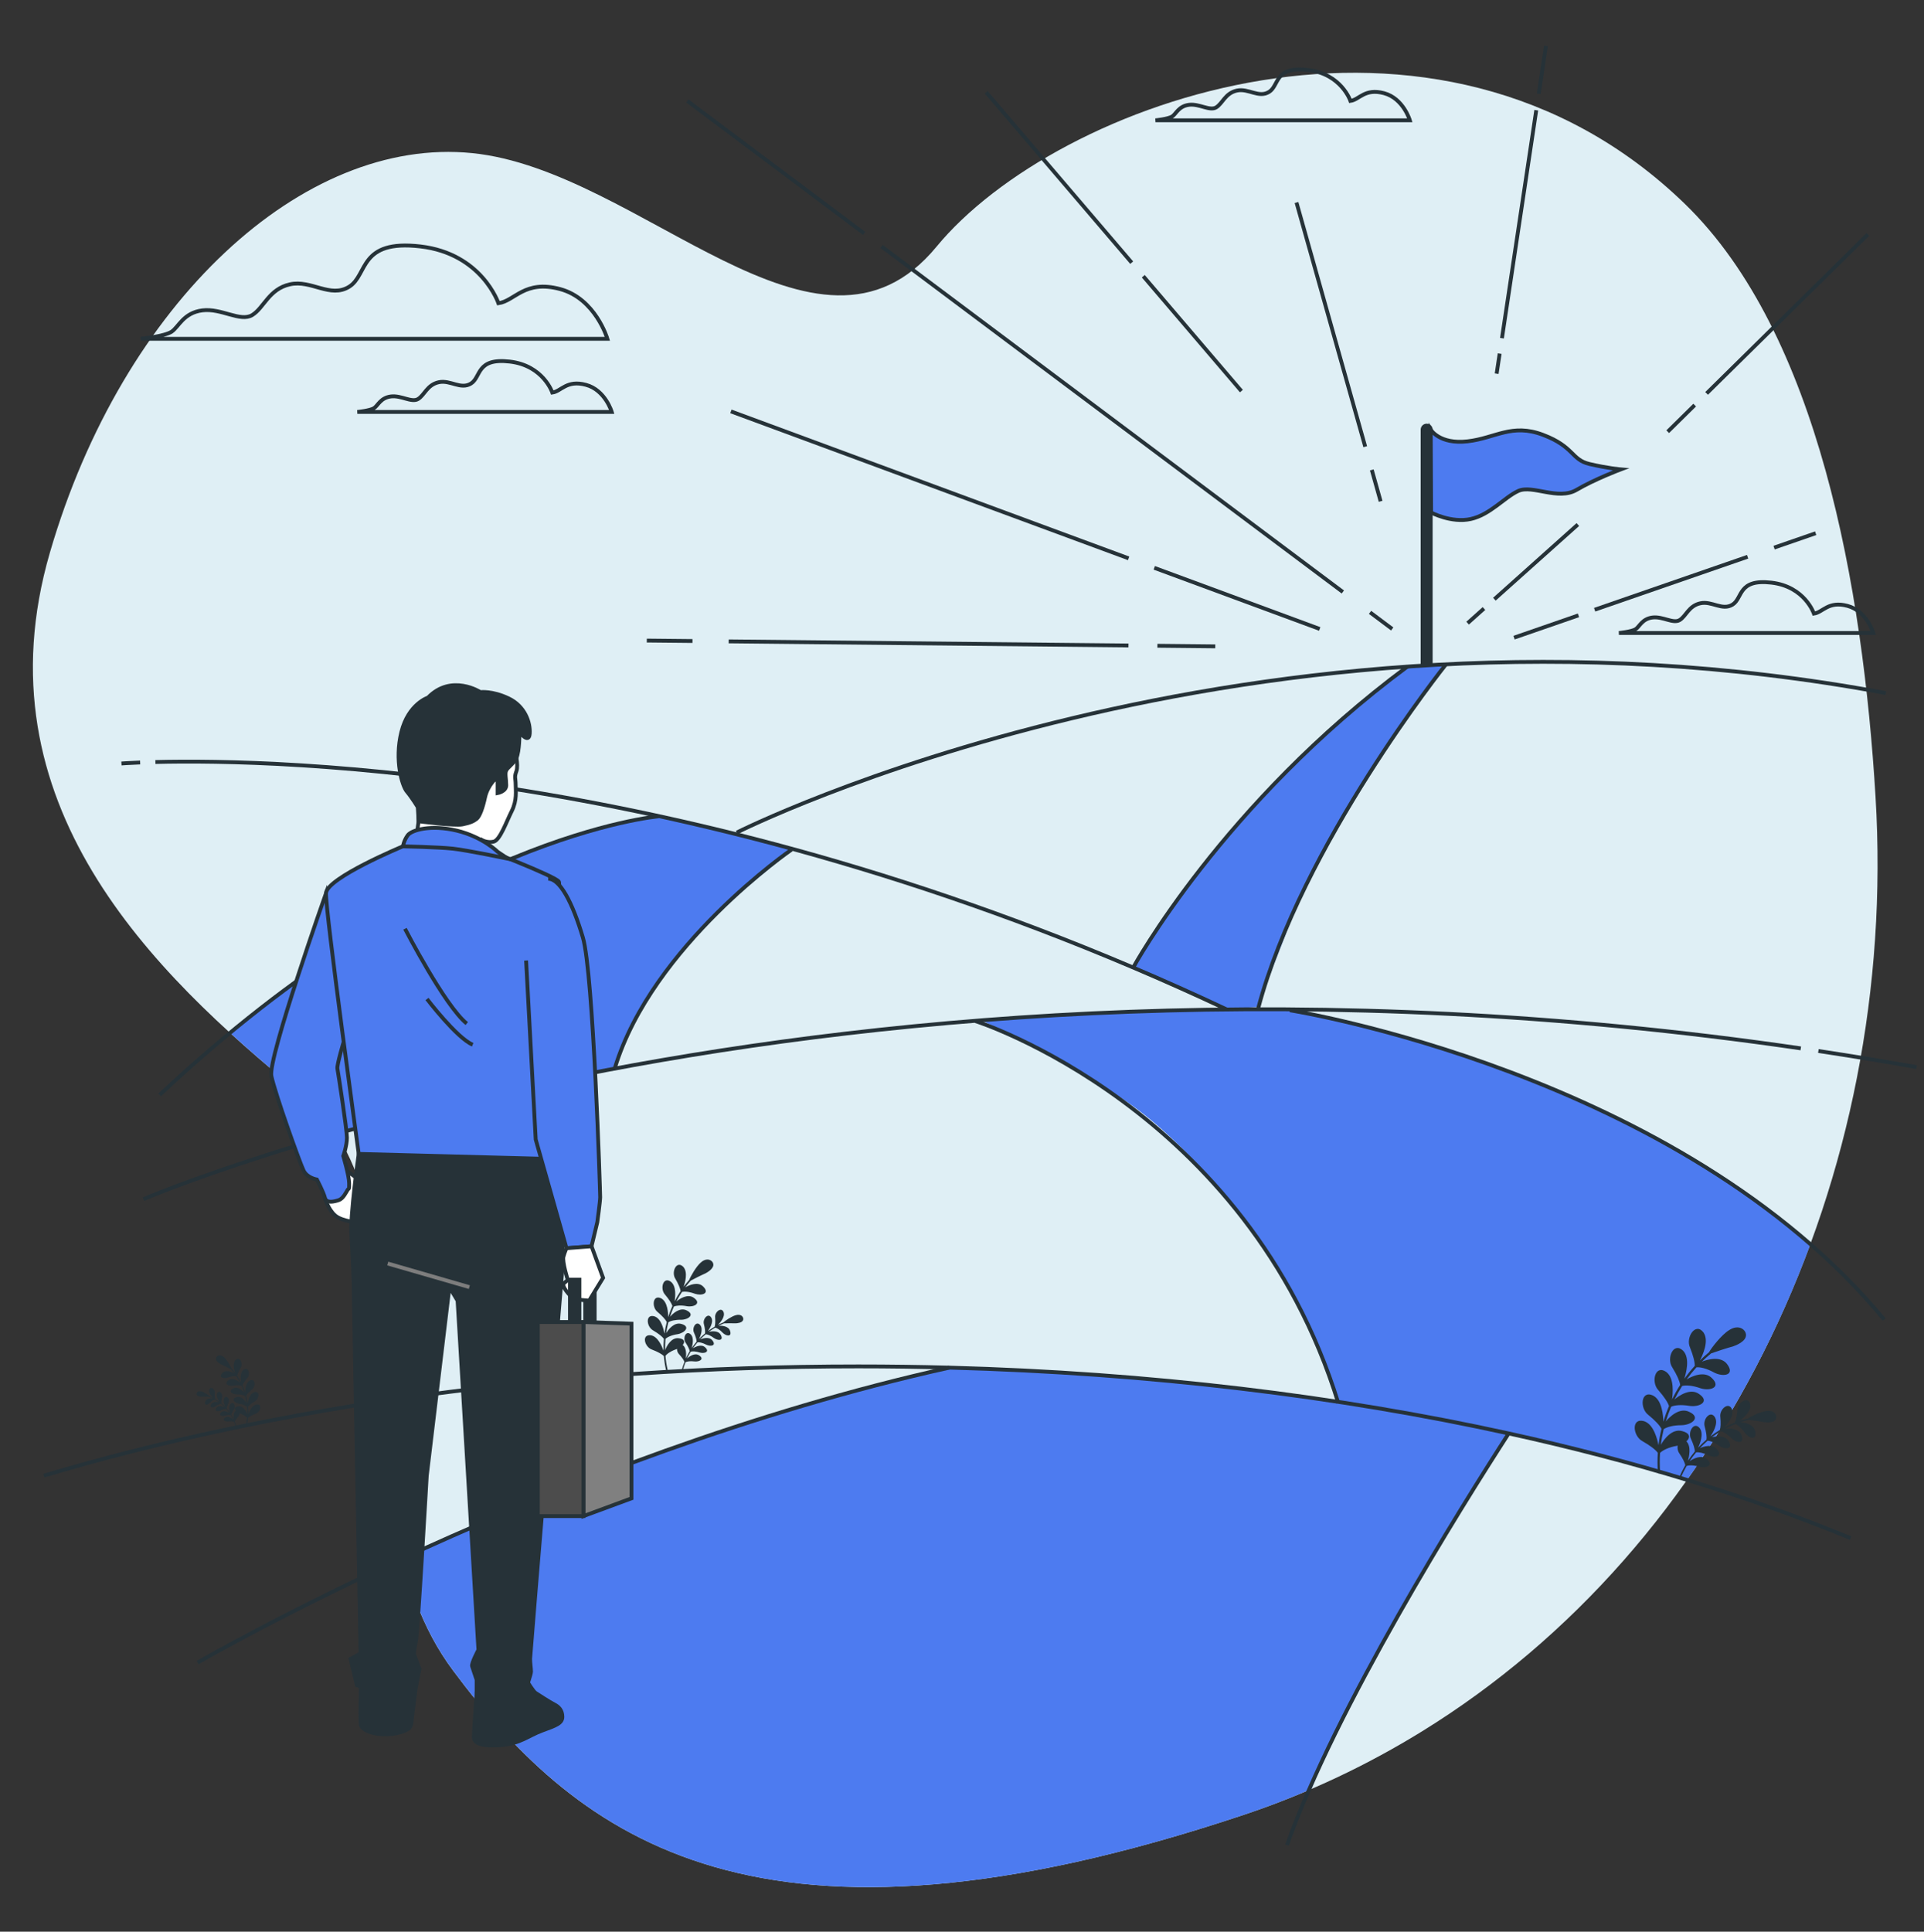 <svg width="260" height="261" viewBox="0 0 260 261" fill="none" xmlns="http://www.w3.org/2000/svg">
<rect x="0" y="0" width="260" height="261" fill="#333333" stroke="none"/>
<g clip-path="url(#clip0_870_14641)">
<path d="M253.452 107.679C256.56 159.311 233.001 208.741 192.168 233.929C184.927 238.395 176.914 242.256 168.063 245.211C102.705 267.031 78.325 248.656 61.207 225.687C44.09 202.718 60.17 163.671 40.458 147.592C20.747 131.513 -3.114 108.544 6.742 74.665C16.597 40.785 40.977 18.39 63.801 20.687C86.624 22.984 110.485 52.844 126.566 33.32C142.646 13.796 193.999 -5.153 227.716 27.578C245.735 45.07 251.753 79.454 253.452 107.679Z" fill="#DFEFF5"/>
<path d="M116.773 31.534L92.891 13.646" stroke="#263238" stroke-width="0.519" stroke-miterlimit="10"/>
<path d="M181.466 79.984L119.125 33.293" stroke="#263238" stroke-width="0.519" stroke-miterlimit="10"/>
<path d="M188.135 84.981L185.141 82.738" stroke="#263238" stroke-width="0.519" stroke-miterlimit="10"/>
<path d="M152.517 75.441L98.773 55.584" stroke="#263238" stroke-width="0.519" stroke-miterlimit="10"/>
<path d="M178.341 84.98L155.984 76.721" stroke="#263238" stroke-width="0.519" stroke-miterlimit="10"/>
<path d="M93.579 86.612L87.406 86.549" stroke="#263238" stroke-width="0.519" stroke-miterlimit="10"/>
<path d="M152.497 87.212L98.469 86.66" stroke="#263238" stroke-width="0.519" stroke-miterlimit="10"/>
<path d="M164.227 87.331L156.406 87.252" stroke="#263238" stroke-width="0.519" stroke-miterlimit="10"/>
<path d="M184.491 60.355L175.203 27.365" stroke="#263238" stroke-width="0.519" stroke-miterlimit="10"/>
<path d="M186.57 67.735L185.375 63.49" stroke="#263238" stroke-width="0.519" stroke-miterlimit="10"/>
<path d="M201.945 80.96L213.221 70.871" stroke="#263238" stroke-width="0.519" stroke-miterlimit="10"/>
<path d="M198.328 84.197L200.538 82.219" stroke="#263238" stroke-width="0.519" stroke-miterlimit="10"/>
<path d="M230.625 53.154L252.419 31.676" stroke="#263238" stroke-width="0.519" stroke-miterlimit="10"/>
<path d="M225.367 58.328L229.014 54.734" stroke="#263238" stroke-width="0.519" stroke-miterlimit="10"/>
<path d="M207.938 12.668L208.911 6.199" stroke="#263238" stroke-width="0.519" stroke-miterlimit="10"/>
<path d="M202.969 45.695L207.603 14.891" stroke="#263238" stroke-width="0.519" stroke-miterlimit="10"/>
<path d="M202.25 50.491L202.658 47.777" stroke="#263238" stroke-width="0.519" stroke-miterlimit="10"/>
<path d="M239.742 73.992L245.361 72.047" stroke="#263238" stroke-width="0.519" stroke-miterlimit="10"/>
<path d="M215.492 82.382L236.164 75.227" stroke="#263238" stroke-width="0.519" stroke-miterlimit="10"/>
<path d="M204.602 86.154L213.305 83.141" stroke="#263238" stroke-width="0.519" stroke-miterlimit="10"/>
<path d="M154.5 37.324L167.756 52.841" stroke="#263238" stroke-width="0.519" stroke-miterlimit="10"/>
<path d="M133.266 12.469L152.933 35.489" stroke="#263238" stroke-width="0.519" stroke-miterlimit="10"/>
<path d="M192.792 57.504C192.488 57.504 192.242 57.75 192.242 58.054V89.832H193.342V58.054C193.342 57.75 193.096 57.504 192.792 57.504Z" fill="#263238" stroke="#263238" stroke-width="0.519" stroke-miterlimit="10"/>
<path d="M193.344 58.053C193.344 58.053 194.524 60.067 198.315 59.63C202.106 59.193 204.293 57.152 208.521 58.755C212.75 60.359 212.312 62.109 214.791 62.692C217.269 63.275 219.019 63.42 219.019 63.42C219.019 63.42 215.519 64.733 213.041 66.19C210.563 67.648 207.063 65.462 205.168 66.336C203.273 67.211 201.377 69.544 198.752 70.127C196.128 70.71 193.395 69.252 193.395 69.252L193.344 58.053Z" fill="#4D7BF0" stroke="#263238" stroke-width="0.519" stroke-miterlimit="10"/>
<path d="M67.357 40.974C67.357 40.974 65.116 34.254 56.795 33.294C48.475 32.334 49.755 37.134 47.195 38.734C44.634 40.334 42.074 37.774 39.194 38.414C36.313 39.054 35.673 41.614 34.073 42.575C32.473 43.535 29.912 41.614 27.352 41.935C24.792 42.255 24.152 44.175 23.192 44.815C22.232 45.455 19.031 45.775 19.031 45.775H82.078C82.078 45.775 80.478 40.334 75.677 39.055C70.877 37.774 69.597 40.654 67.357 40.974Z" stroke="#263238" stroke-width="0.519" stroke-miterlimit="10"/>
<path d="M74.641 53.042C74.641 53.042 73.419 49.377 68.882 48.854C64.344 48.33 65.043 50.948 63.646 51.82C62.25 52.693 60.854 51.297 59.283 51.646C57.713 51.995 57.364 53.391 56.491 53.915C55.619 54.438 54.222 53.392 52.826 53.566C51.43 53.74 51.081 54.787 50.557 55.136C50.034 55.486 48.289 55.66 48.289 55.66H82.668C82.668 55.66 81.795 52.693 79.177 51.995C76.56 51.297 75.862 52.868 74.641 53.042Z" stroke="#263238" stroke-width="0.519" stroke-miterlimit="10"/>
<path d="M182.493 13.637C182.493 13.637 181.271 9.973 176.734 9.449C172.197 8.926 172.895 11.543 171.498 12.416C170.102 13.289 168.706 11.893 167.135 12.242C165.565 12.591 165.216 13.987 164.343 14.511C163.471 15.034 162.074 13.987 160.678 14.162C159.283 14.336 158.933 15.383 158.41 15.732C157.886 16.081 156.141 16.256 156.141 16.256H190.519C190.519 16.256 189.647 13.289 187.029 12.591C184.412 11.892 183.714 13.463 182.493 13.637Z" stroke="#263238" stroke-width="0.519" stroke-miterlimit="10"/>
<path d="M245.125 82.909C245.125 82.909 243.904 79.244 239.367 78.721C234.829 78.198 235.528 80.815 234.131 81.688C232.735 82.56 231.339 81.164 229.768 81.513C228.198 81.862 227.848 83.258 226.976 83.782C226.103 84.305 224.707 83.259 223.311 83.433C221.915 83.607 221.566 84.654 221.042 85.004C220.519 85.353 218.773 85.527 218.773 85.527H253.152C253.152 85.527 252.28 82.561 249.662 81.862C247.045 81.164 246.347 82.735 245.125 82.909Z" stroke="#263238" stroke-width="0.519" stroke-miterlimit="10"/>
<path d="M184.444 190.041L174.616 188.547L166.596 187.525L157.712 186.581L150.242 185.953L138.134 185.088L128.305 184.785C116.292 187.058 94.227 194.18 76.372 201.06C67.272 204.567 59.221 208.131 54.391 210.346C55.711 215.891 57.801 221.109 61.213 225.687C78.331 248.656 102.71 267.031 168.069 245.211C171.223 244.158 174.266 242.985 177.211 241.715L179.727 235.803L185.073 225.345L198.204 202.622L203.786 193.816L195.845 192.008L184.444 190.041Z" fill="#4D7BF0"/>
<path d="M235.784 161.149L227.831 156.053L219.57 151.575L211.385 147.792L202.043 144.008L192.547 140.843L181.969 138.063L174.402 136.519L166.45 136.287L152.089 136.673L132.672 137.873C132.672 137.873 141.036 141.924 150.446 147.675C159.855 153.425 167.043 163.357 171.487 169.63C175.93 175.903 180.896 189.234 180.896 189.234L186.756 190.257L198.26 192.419L206.753 194.426L216.945 196.742L228.003 199.938C234.869 190.201 240.479 179.447 244.687 168.008L235.784 161.149Z" fill="#4D7BF0"/>
<path d="M83.028 144.47L84.291 141.206L86.501 136.785L90.291 130.996L94.817 125.417L100.817 119.944L106.922 114.891L102.922 113.523L88.607 110.154L85.133 110.997L79.765 112.365L69.975 115.628L62.291 118.997L53.133 124.155L41.239 131.838C40.171 132.495 33.854 137.442 31.125 139.587C34.244 142.431 37.405 145.094 40.465 147.59C42.478 149.232 44.113 151.117 45.453 153.197L48.397 152.365L56.712 149.944L69.133 147.207L83.028 144.47Z" fill="#4D7BF0"/>
<path d="M189.991 89.978L181.702 96.582L174.676 103.186L167.511 111.195L161.469 118.22L157.817 123.699L154.585 128.476L153.32 130.584L164.982 136.063L166.446 136.288L169.9 136.063L175.66 121.311L180.296 112.319L186.198 102.343L191.677 94.475L195.33 89.978H189.991Z" fill="#4D7BF0"/>
<path d="M88.996 110.297C88.996 110.297 58.939 112.825 21.578 147.939" stroke="#263238" stroke-width="0.519" stroke-miterlimit="10"/>
<path d="M106.971 114.793C106.971 114.793 88.15 127.715 83.094 144.288" stroke="#263238" stroke-width="0.519" stroke-miterlimit="10"/>
<path d="M173.922 249.298C180.437 230.806 197.399 203.703 203.878 193.676" stroke="#263238" stroke-width="0.519" stroke-miterlimit="10"/>
<path d="M26.703 224.638C26.703 224.638 74.98 196.612 128.305 184.785" stroke="#263238" stroke-width="0.519" stroke-miterlimit="10"/>
<path d="M131.789 137.953C131.789 137.953 168.493 149.582 180.848 189.556" stroke="#263238" stroke-width="0.519" stroke-miterlimit="10"/>
<path d="M174.305 136.5C174.305 136.5 226.998 144.858 254.616 178.291" stroke="#263238" stroke-width="0.519" stroke-miterlimit="10"/>
<path d="M153.133 130.733C153.133 130.733 165.211 108.557 190.22 90.043" stroke="#263238" stroke-width="0.519" stroke-miterlimit="10"/>
<path d="M195.383 89.787C195.383 89.787 175.87 114.169 170.023 136.255" stroke="#263238" stroke-width="0.519" stroke-miterlimit="10"/>
<path d="M235.371 179.499C234.891 179.243 234.269 179.324 233.666 179.72C232.637 180.352 231.28 182.111 230.956 182.697C230.528 183.052 230.118 183.424 229.725 183.813C230.069 183.117 230.991 181.221 230.215 180.054C229.133 178.579 227.771 180.703 228.371 182.043C228.822 183.163 229.04 184.055 229.022 184.549C228.517 185.104 228.047 185.686 227.613 186.293C227.827 185.571 228.427 183.531 227.452 182.503C226.138 181.232 225.169 183.538 225.986 184.757C226.625 185.788 226.991 186.634 227.052 187.121C226.648 187.752 226.282 188.406 225.954 189.079C226.043 188.348 226.303 186.214 225.16 185.36C223.652 184.326 223.086 186.755 224.094 187.821C224.898 188.733 225.401 189.508 225.541 189.978C225.248 190.666 224.994 191.372 224.782 192.09C224.747 191.344 224.647 189.201 223.381 188.554C221.722 187.785 221.567 190.28 222.738 191.167C223.681 191.932 224.305 192.613 224.523 193.057C224.348 193.784 224.213 194.524 224.124 195.27C223.96 194.51 223.498 192.435 222.156 192.016C220.391 191.535 220.654 194.043 221.959 194.727C223.008 195.322 223.734 195.89 224.03 196.295C223.972 197.172 223.973 198.056 224.039 198.943C224.045 199.023 224.112 199.084 224.191 199.084C224.195 199.084 224.199 199.084 224.203 199.083C224.287 199.077 224.349 199.004 224.343 198.92C224.278 198.046 224.277 197.174 224.334 196.31C224.68 195.953 225.496 195.539 226.648 195.342C228.012 195.056 229.08 193.839 227.365 193.375C225.966 192.94 224.83 194.505 224.436 195.221C224.525 194.506 224.656 193.8 224.825 193.103C225.23 192.819 226.098 192.562 227.256 192.566C228.647 192.523 229.899 191.515 228.287 190.769C226.993 190.114 225.629 191.417 225.111 192.053C225.315 191.379 225.555 190.717 225.832 190.07C226.28 189.861 227.176 189.758 228.313 189.957C229.69 190.151 231.091 189.37 229.626 188.363C228.461 187.504 226.903 188.553 226.286 189.09C226.598 188.463 226.943 187.854 227.321 187.265C227.795 187.133 228.697 187.181 229.787 187.569C231.111 187.99 232.626 187.451 231.352 186.213C230.339 185.164 228.609 185.958 227.92 186.383C228.332 185.814 228.778 185.268 229.253 184.746C229.742 184.691 230.629 184.886 231.647 185.453C232.883 186.089 234.477 185.805 233.432 184.369C232.604 183.157 230.737 183.671 229.991 183.978C230.387 183.589 230.8 183.217 231.231 182.862C231.803 182.651 233.511 182.092 234.206 181.913C234.62 181.771 235.969 181.24 235.946 180.37C235.942 180.026 235.717 179.683 235.371 179.499Z" fill="#263238"/>
<path d="M239.893 191.023C239.674 190.718 239.263 190.578 238.769 190.639C237.938 190.717 236.561 191.392 236.181 191.657C235.808 191.746 235.44 191.852 235.078 191.973C235.503 191.646 236.653 190.753 236.528 189.793C236.308 188.549 234.816 189.449 234.779 190.463C234.717 191.295 234.58 191.914 234.417 192.214C233.936 192.404 233.466 192.622 233.012 192.865C233.365 192.484 234.36 191.402 234.069 190.468C233.643 189.279 232.339 190.412 232.473 191.417C232.553 192.251 232.522 192.886 232.412 193.207C231.969 193.475 231.542 193.769 231.134 194.085C231.412 193.659 232.225 192.417 231.777 191.538C231.158 190.438 230.066 191.77 230.365 192.738C230.585 193.549 230.661 194.182 230.604 194.516C230.212 194.853 229.84 195.213 229.489 195.593C229.695 195.12 230.287 193.762 229.7 192.974C228.906 191.992 228.049 193.491 228.504 194.398C228.855 195.16 229.034 195.772 229.034 196.113C228.703 196.51 228.394 196.927 228.111 197.363C228.241 196.842 228.588 195.415 227.885 194.746C226.938 193.91 226.336 195.544 226.935 196.366C227.403 197.055 227.68 197.629 227.74 197.97C227.437 198.496 227.168 199.044 226.938 199.613C226.917 199.665 226.94 199.723 226.989 199.747C226.991 199.748 226.993 199.749 226.996 199.75C227.05 199.772 227.111 199.746 227.133 199.692C227.359 199.131 227.625 198.59 227.924 198.072C228.248 197.956 228.879 197.949 229.653 198.179C230.585 198.418 231.618 197.99 230.697 197.179C229.963 196.482 228.782 197.105 228.32 197.429C228.592 197.013 228.89 196.615 229.207 196.235C229.545 196.183 230.161 196.288 230.877 196.644C231.752 197.042 232.836 196.8 232.064 195.845C231.463 195.045 230.22 195.436 229.704 195.672C230.037 195.317 230.387 194.98 230.757 194.663C231.097 194.671 231.684 194.88 232.328 195.351C233.122 195.891 234.229 195.835 233.628 194.764C233.168 193.876 231.883 194.05 231.337 194.195C231.721 193.902 232.121 193.629 232.535 193.379C232.869 193.443 233.413 193.748 233.971 194.32C234.663 194.986 235.766 195.114 235.353 193.958C235.046 192.999 233.732 192.963 233.175 193.016C233.604 192.789 234.047 192.587 234.501 192.408C234.82 192.524 235.31 192.915 235.768 193.578C236.34 194.349 237.415 194.66 237.205 193.45C237.062 192.447 235.748 192.196 235.192 192.158C235.556 192.038 235.926 191.933 236.301 191.845C236.72 191.889 237.949 192.063 238.434 192.165C238.734 192.203 239.732 192.285 239.984 191.74C240.086 191.524 240.051 191.243 239.893 191.023Z" fill="#263238"/>
<path d="M95.897 170.23C95.534 170.101 95.105 170.224 94.723 170.566C94.068 171.118 93.3 172.497 93.135 172.943C92.873 173.237 92.624 173.542 92.389 173.856C92.557 173.331 93.003 171.902 92.335 171.165C91.419 170.244 90.688 171.879 91.251 172.757C91.686 173.495 91.934 174.099 91.973 174.448C91.678 174.891 91.409 175.349 91.169 175.821C91.243 175.292 91.448 173.796 90.655 173.177C89.598 172.424 89.161 174.145 89.864 174.914C90.421 175.571 90.768 176.126 90.862 176.462C90.646 176.948 90.458 177.446 90.299 177.953C90.284 177.43 90.241 175.905 89.348 175.425C88.18 174.859 88.04 176.624 88.86 177.266C89.521 177.821 89.956 178.312 90.105 178.627C89.971 179.141 89.868 179.664 89.794 180.191C89.691 179.671 89.395 178.177 88.437 177.856C87.191 177.492 87.346 179.26 88.262 179.759C89.005 180.197 89.515 180.608 89.715 180.897C89.669 181.426 89.653 181.96 89.669 182.493C89.473 181.977 88.929 180.568 87.943 180.416C86.653 180.266 87.103 181.999 88.091 182.341C88.891 182.648 89.461 182.97 89.712 183.223C89.764 183.845 89.858 184.466 89.998 185.081C90.011 185.136 90.064 185.172 90.12 185.164C90.122 185.163 90.125 185.163 90.127 185.162C90.186 185.149 90.222 185.091 90.209 185.033C90.071 184.426 89.978 183.814 89.927 183.202C90.132 182.914 90.661 182.538 91.449 182.277C92.376 181.932 92.998 180.965 91.744 180.82C90.716 180.663 90.084 181.882 89.883 182.426C89.87 181.915 89.887 181.405 89.932 180.898C90.187 180.656 90.769 180.383 91.582 180.264C92.554 180.086 93.327 179.246 92.115 178.893C91.138 178.57 90.318 179.629 90.022 180.131C90.094 179.636 90.192 179.145 90.318 178.662C90.61 178.468 91.229 178.301 92.048 178.32C93.035 178.311 93.937 177.614 92.802 177.062C91.892 176.583 90.91 177.484 90.534 177.926C90.686 177.454 90.864 176.989 91.067 176.535C91.386 176.393 92.025 176.331 92.831 176.487C93.805 176.643 94.811 176.104 93.785 175.37C92.963 174.741 91.833 175.481 91.394 175.853C91.623 175.409 91.879 174.979 92.157 174.562C92.494 174.473 93.138 174.515 93.912 174.806C94.847 175.121 95.937 174.753 95.05 173.855C94.341 173.092 93.084 173.651 92.593 173.945C92.829 173.63 93.08 173.325 93.346 173.03C93.725 172.821 94.864 172.248 95.334 172.05C95.609 171.906 96.5 171.39 96.392 170.782C96.354 170.539 96.16 170.323 95.897 170.23Z" fill="#263238"/>
<path d="M100.291 177.843C100.105 177.652 99.802 177.597 99.461 177.693C98.886 177.835 97.99 178.455 97.752 178.681C97.499 178.783 97.252 178.896 97.011 179.019C97.275 178.746 97.988 177.997 97.799 177.336C97.512 176.485 96.56 177.275 96.641 177.991C96.685 178.582 96.654 179.031 96.572 179.259C96.254 179.443 95.948 179.646 95.655 179.865C95.862 179.559 96.446 178.695 96.143 178.07C95.718 177.281 94.922 178.214 95.123 178.905C95.268 179.482 95.313 179.932 95.27 180.169C94.987 180.404 94.719 180.655 94.465 180.921C94.616 180.592 95.055 179.634 94.647 179.065C94.096 178.357 93.471 179.408 93.783 180.056C94.023 180.603 94.143 181.039 94.138 181.28C93.899 181.558 93.676 181.85 93.469 182.154C93.564 181.8 93.836 180.784 93.341 180.293C92.679 179.687 92.236 180.83 92.652 181.418C92.979 181.916 93.169 182.327 93.205 182.567C93.014 182.881 92.842 183.207 92.689 183.542C92.725 183.162 92.818 182.124 92.253 181.729C91.5 181.242 91.25 182.453 91.758 182.966C92.159 183.401 92.415 183.774 92.493 184.007C92.335 184.408 92.204 184.822 92.103 185.246C92.094 185.285 92.117 185.323 92.153 185.335C92.155 185.335 92.157 185.336 92.159 185.336C92.198 185.346 92.239 185.321 92.249 185.281C92.348 184.863 92.478 184.455 92.633 184.06C92.847 183.944 93.29 183.873 93.858 183.951C94.538 184.021 95.218 183.611 94.485 183.139C93.897 182.727 93.133 183.29 92.842 183.566C92.99 183.245 93.156 182.935 93.339 182.634C93.57 182.562 94.014 182.571 94.554 182.745C95.211 182.931 95.946 182.647 95.303 182.058C94.796 181.56 93.965 181.966 93.629 182.186C93.825 181.901 94.035 181.628 94.26 181.367C94.501 181.336 94.935 181.421 95.436 181.683C96.051 181.978 96.822 181.822 96.287 181.133C95.87 180.558 94.986 180.817 94.618 180.976C94.857 180.73 95.109 180.496 95.373 180.277C95.614 180.286 96.029 180.442 96.48 180.786C97.037 181.179 97.825 181.153 97.413 180.385C97.096 179.744 96.169 179.858 95.784 179.954C96.061 179.749 96.351 179.56 96.65 179.387C96.887 179.434 97.272 179.657 97.664 180.074C98.147 180.555 98.934 180.659 98.659 179.832C98.452 179.143 97.503 179.106 97.109 179.138C97.352 179.015 97.6 178.903 97.855 178.801C98.153 178.788 99.035 178.78 99.386 178.8C99.6 178.795 100.31 178.747 100.428 178.337C100.479 178.174 100.425 177.981 100.291 177.843Z" fill="#263238"/>
<path d="M29.507 183.163C29.742 183.08 30.02 183.159 30.267 183.381C30.691 183.739 31.188 184.631 31.296 184.921C31.466 185.112 31.627 185.309 31.779 185.512C31.671 185.172 31.381 184.247 31.814 183.769C32.407 183.173 32.881 184.232 32.516 184.8C32.234 185.279 32.074 185.67 32.048 185.895C32.24 186.182 32.413 186.48 32.57 186.785C32.522 186.442 32.389 185.473 32.902 185.072C33.587 184.584 33.87 185.699 33.415 186.197C33.054 186.623 32.829 186.982 32.768 187.199C32.908 187.514 33.03 187.837 33.133 188.165C33.143 187.827 33.17 186.838 33.749 186.528C34.505 186.162 34.596 187.305 34.065 187.721C33.637 188.081 33.355 188.398 33.259 188.603C33.345 188.936 33.413 189.274 33.46 189.615C33.527 189.278 33.719 188.311 34.339 188.103C35.146 187.867 35.045 189.012 34.452 189.335C33.971 189.619 33.64 189.885 33.511 190.072C33.54 190.415 33.551 190.76 33.541 191.106C33.667 190.772 34.019 189.859 34.658 189.761C35.494 189.663 35.203 190.786 34.562 191.007C34.045 191.206 33.675 191.415 33.513 191.579C33.479 191.982 33.418 192.384 33.327 192.782C33.319 192.819 33.285 192.842 33.249 192.836C33.247 192.836 33.245 192.836 33.243 192.835C33.206 192.827 33.182 192.789 33.191 192.751C33.28 192.358 33.34 191.962 33.374 191.565C33.241 191.379 32.898 191.135 32.388 190.966C31.787 190.743 31.385 190.116 32.197 190.022C32.863 189.92 33.272 190.71 33.402 191.062C33.41 190.731 33.4 190.401 33.37 190.073C33.206 189.915 32.828 189.739 32.301 189.662C31.672 189.547 31.171 189.003 31.956 188.773C32.589 188.564 33.12 189.25 33.312 189.575C33.266 189.255 33.202 188.937 33.12 188.624C32.931 188.498 32.531 188.39 32 188.403C31.36 188.397 30.777 187.945 31.512 187.588C32.101 187.277 32.738 187.861 32.981 188.147C32.882 187.841 32.767 187.54 32.636 187.246C32.428 187.154 32.015 187.114 31.493 187.216C30.861 187.316 30.209 186.968 30.874 186.491C31.407 186.084 32.139 186.564 32.423 186.804C32.275 186.517 32.109 186.238 31.93 185.968C31.711 185.91 31.294 185.937 30.793 186.126C30.187 186.33 29.481 186.091 30.055 185.51C30.515 185.016 31.329 185.378 31.647 185.568C31.493 185.364 31.331 185.166 31.159 184.976C30.913 184.84 30.175 184.469 29.871 184.34C29.693 184.247 29.116 183.913 29.186 183.519C29.21 183.364 29.336 183.224 29.507 183.163Z" fill="#263238"/>
<path d="M26.665 188.096C26.785 187.972 26.981 187.936 27.202 187.998C27.574 188.091 28.154 188.492 28.309 188.638C28.472 188.705 28.633 188.777 28.789 188.857C28.617 188.68 28.156 188.195 28.278 187.766C28.464 187.215 29.081 187.727 29.028 188.191C28.999 188.573 29.02 188.865 29.073 189.012C29.279 189.132 29.477 189.263 29.667 189.404C29.533 189.207 29.155 188.647 29.351 188.241C29.626 187.73 30.142 188.335 30.012 188.783C29.918 189.157 29.888 189.448 29.917 189.601C30.1 189.753 30.274 189.916 30.438 190.088C30.341 189.875 30.056 189.255 30.32 188.886C30.677 188.427 31.082 189.108 30.88 189.528C30.724 189.882 30.647 190.164 30.649 190.321C30.804 190.501 30.949 190.69 31.083 190.887C31.021 190.658 30.845 189.999 31.166 189.681C31.595 189.289 31.882 190.03 31.613 190.411C31.401 190.733 31.277 191 31.254 191.155C31.377 191.358 31.489 191.569 31.588 191.786C31.565 191.541 31.505 190.868 31.87 190.612C32.358 190.296 32.52 191.08 32.191 191.413C31.932 191.695 31.766 191.936 31.716 192.088C31.817 192.348 31.902 192.615 31.968 192.89C31.974 192.915 31.96 192.94 31.936 192.948C31.935 192.948 31.933 192.948 31.932 192.949C31.906 192.955 31.88 192.939 31.874 192.913C31.81 192.642 31.726 192.378 31.625 192.122C31.486 192.047 31.2 192.001 30.831 192.052C30.391 192.097 29.951 191.832 30.425 191.526C30.807 191.259 31.301 191.624 31.49 191.802C31.394 191.595 31.286 191.393 31.168 191.199C31.018 191.152 30.73 191.158 30.38 191.27C29.955 191.391 29.479 191.207 29.895 190.825C30.223 190.503 30.762 190.766 30.98 190.908C30.853 190.724 30.717 190.546 30.571 190.377C30.415 190.357 30.134 190.412 29.809 190.582C29.411 190.773 28.912 190.672 29.258 190.226C29.528 189.854 30.101 190.021 30.339 190.124C30.184 189.965 30.021 189.813 29.85 189.672C29.694 189.678 29.425 189.779 29.133 190.001C28.772 190.256 28.262 190.239 28.528 189.741C28.734 189.326 29.334 189.4 29.583 189.462C29.404 189.329 29.216 189.207 29.022 189.095C28.869 189.125 28.619 189.27 28.365 189.539C28.053 189.851 27.542 189.919 27.721 189.383C27.854 188.936 28.469 188.912 28.724 188.933C28.567 188.854 28.406 188.78 28.241 188.715C28.048 188.706 27.477 188.701 27.25 188.714C27.111 188.711 26.651 188.68 26.574 188.414C26.542 188.31 26.577 188.184 26.665 188.096Z" fill="#263238"/>
<path d="M250.078 207.827C236.441 202.193 220.884 197.406 203.875 193.676C180.948 188.639 155.38 185.517 128.303 184.785C124.231 184.676 120.133 184.619 115.999 184.619C75.103 184.619 37.175 190.071 5.922 199.382" stroke="#263238" stroke-width="0.519" stroke-miterlimit="10"/>
<path d="M245.727 142.004C250.109 142.665 254.534 143.391 259.001 144.187" stroke="#263238" stroke-width="0.519" stroke-miterlimit="10"/>
<path d="M19.391 162.022C19.391 162.022 111.356 122.373 243.35 141.649" stroke="#263238" stroke-width="0.519" stroke-miterlimit="10"/>
<path d="M21 102.958C37.471 102.544 96.4 103.711 165.843 136.419" stroke="#263238" stroke-width="0.519" stroke-miterlimit="10"/>
<path d="M16.414 103.159C16.414 103.159 17.282 103.09 18.94 103.023" stroke="#263238" stroke-width="0.519" stroke-miterlimit="10"/>
<path d="M99.562 112.486C99.562 112.486 168.629 77.593 254.844 93.647" stroke="#263238" stroke-width="0.519" stroke-miterlimit="10"/>
<path d="M46.394 157.854L48.599 159.446L48.721 165.205C48.721 165.205 46.271 165.083 45.291 164.225C44.31 163.367 43.906 161.847 43.906 161.847L46.394 157.854Z" fill="white" stroke="#263238" stroke-width="0.519" stroke-miterlimit="10"/>
<path d="M44.056 120.68C44.056 120.68 36.175 143.005 36.671 145.385C37.167 147.765 40.538 157.186 41.034 158.178C41.53 159.17 42.819 159.368 42.819 159.368C42.819 159.368 43.712 161.054 43.91 161.847C44.108 162.64 45.199 162.343 45.794 162.145C46.389 161.946 46.786 161.054 46.984 160.756C47.182 160.459 47.182 160.855 47.182 159.863C47.182 158.871 46.389 156.194 46.389 156.194C46.389 156.194 46.885 154.806 46.885 153.715C46.885 152.624 45.695 144.889 45.596 144.393C45.497 143.898 46.489 140.625 46.489 140.625L44.056 120.68Z" fill="#4D7BF0" stroke="#263238" stroke-width="0.519" stroke-miterlimit="10"/>
<path d="M71.289 227.262C71.289 227.262 72.073 228.537 72.367 228.733C72.661 228.929 74.328 230.008 74.917 230.302C75.505 230.596 75.995 231.086 75.995 231.969C75.995 232.852 75.113 233.146 73.249 233.832C71.386 234.519 70.308 235.598 67.66 235.794C65.012 235.99 64.031 235.499 64.031 234.715C64.031 233.93 64.413 228.679 64.413 228.679C64.413 228.679 70.014 228.831 71.289 227.262Z" fill="#263238" stroke="#263238" stroke-width="0.519" stroke-miterlimit="10"/>
<path d="M48.789 227.697C48.789 227.697 48.611 232.783 48.793 233.19C48.976 233.597 49.888 234.247 51.712 234.329C53.536 234.41 54.905 233.84 55.269 233.515C55.634 233.19 55.634 232.377 55.634 232.377L56.198 227.9L48.789 227.697Z" fill="#263238" stroke="#263238" stroke-width="0.519" stroke-miterlimit="10"/>
<path d="M48.474 155.91C48.474 155.91 47.279 164.426 47.478 166.905C47.676 169.384 47.776 172.954 47.776 172.954L48.723 223.409L47.375 224.145L48.233 227.698C48.233 227.698 49.826 228.311 51.419 228.433C53.012 228.556 56.198 227.943 56.198 227.943L56.688 225.493L55.953 223.532C55.953 223.532 55.953 222.797 56.198 221.816C56.443 220.836 57.669 199.393 57.669 199.393L60.733 173.906L61.835 175.744L64.653 222.919C64.653 222.919 63.673 224.757 63.796 225.125C63.918 225.493 64.408 226.963 64.408 226.963V228.678C64.408 228.678 66.124 229.413 67.594 229.046C69.065 228.678 71.147 227.943 71.147 227.943C71.147 227.943 71.76 226.228 71.76 225.86C71.76 225.492 71.638 224.635 71.638 224.145C71.638 223.654 76.137 169.781 76.137 169.781L74.701 156.629L48.474 155.91Z" fill="#263238" stroke="#263238" stroke-width="0.519" stroke-miterlimit="10"/>
<path d="M54.448 114.349C54.448 114.349 44.187 118.6 44.057 120.68C43.927 122.76 48.477 155.91 48.477 155.91L73.047 156.559C73.047 156.559 76.037 119.9 75.517 119.119C74.997 118.339 64.813 114.455 64.813 114.455C64.813 114.455 56.13 113.869 54.448 114.349Z" fill="#4D7BF0" stroke="#263238" stroke-width="0.519" stroke-miterlimit="10"/>
<path d="M69.576 101.341C69.576 101.341 70.105 103.351 69.787 104.197C69.47 105.043 69.682 105.149 69.682 105.995C69.682 106.841 69.893 108.11 69.153 109.591C68.412 111.071 67.566 113.504 66.72 113.715C65.874 113.927 65.134 113.504 65.134 113.504L64.817 114.456L56.25 113.186L56.568 110.965C56.568 110.965 56.356 105.466 56.462 104.514C56.568 103.562 56.462 100.495 59 98.591C61.538 96.688 68.201 96.476 69.576 101.341Z" fill="white" stroke="#263238" stroke-width="0.519" stroke-miterlimit="10"/>
<path d="M57.836 94.255C57.836 94.255 55.192 95.101 54.24 98.909C53.288 102.716 54.346 106.206 54.98 106.947C55.614 107.688 56.461 109.062 56.461 109.062L56.566 110.966C56.566 110.966 61.431 111.6 62.489 111.389C63.547 111.178 63.969 110.966 64.393 110.649C64.816 110.332 65.239 109.168 65.556 107.688C65.874 106.207 67.248 104.62 67.248 105.466C67.248 106.312 67.248 107.159 67.248 107.159C67.248 107.159 68.412 106.947 68.412 106.101C68.412 105.255 68.2 104.515 68.412 104.091C68.623 103.668 69.364 103.245 69.787 102.399C70.21 101.553 70.21 98.909 70.21 98.909C70.21 98.909 71.479 100.601 71.585 99.121C71.691 97.641 70.95 95.419 68.729 94.362C66.508 93.304 64.922 93.516 64.922 93.516C64.922 93.516 61.009 90.977 57.836 94.255Z" fill="#263238" stroke="#263238" stroke-width="0.519" stroke-miterlimit="10"/>
<path d="M67.25 115.09C67.25 115.09 65.24 113.08 61.751 112.234C58.261 111.388 55.616 112.129 55.087 112.869C54.558 113.609 54.453 114.35 54.453 114.35C54.453 114.35 59.318 114.455 61.222 114.667C63.126 114.879 68.629 116.015 68.629 116.015L67.25 115.09Z" fill="#4D7BF0" stroke="#263238" stroke-width="0.519" stroke-miterlimit="10"/>
<path d="M71.094 129.78L72.394 153.96L76.554 168.65L79.934 168.39L80.714 165.14C80.714 165.14 81.104 162.28 81.104 161.76C81.104 161.241 80.194 131.47 78.764 126.661C77.334 121.851 75.644 118.73 74.084 118.73" fill="#4D7BF0"/>
<path d="M71.094 129.78L72.394 153.96L76.554 168.65L79.934 168.39L80.714 165.14C80.714 165.14 81.104 162.28 81.104 161.76C81.104 161.24 80.194 131.47 78.764 126.661C77.334 121.851 75.644 118.73 74.084 118.73" stroke="#263238" stroke-width="0.519" stroke-miterlimit="10"/>
<path d="M80.362 172.904H79.086V178.635H80.362V172.904Z" fill="#263238" stroke="#263238" stroke-width="0.519" stroke-miterlimit="10"/>
<path d="M79.938 168.391L81.496 172.657L79.612 175.731C79.612 175.731 77.628 175.632 77.331 175.334C77.033 175.036 75.744 173.747 76.24 173.351C76.736 172.954 76.736 172.954 76.736 172.954C76.736 172.954 75.943 170.475 76.141 169.78C76.339 169.086 76.559 168.649 76.559 168.649L79.938 168.391Z" fill="white" stroke="#263238" stroke-width="0.519" stroke-miterlimit="10"/>
<path d="M52.398 170.721L63.426 173.907" stroke="#7D7D7D" stroke-width="0.519" stroke-miterlimit="10"/>
<path d="M78.3 172.906H77.023V178.637H78.3V172.906Z" fill="#263238" stroke="#263238" stroke-width="0.519" stroke-miterlimit="10"/>
<path d="M78.844 204.847L85.335 202.449V178.848L78.844 178.623V204.847Z" fill="#808080" stroke="#263238" stroke-width="0.519" stroke-miterlimit="10"/>
<path d="M78.837 178.625H72.68V204.849H78.837V178.625Z" fill="#4C4C4C" stroke="#263238" stroke-width="0.519" stroke-miterlimit="10"/>
<path d="M54.727 125.49C54.727 125.49 60.101 135.896 63.074 138.297" stroke="#263238" stroke-width="0.519" stroke-miterlimit="10"/>
<path d="M57.703 134.98C57.703 134.98 61.705 140.24 63.878 141.155" stroke="#263238" stroke-width="0.519" stroke-miterlimit="10"/>
</g>
<defs>
<clipPath id="clip0_870_14641">
<rect width="259.359" height="259.359" fill="white" transform="translate(0 0.854)"/>
</clipPath>
</defs>
</svg>
